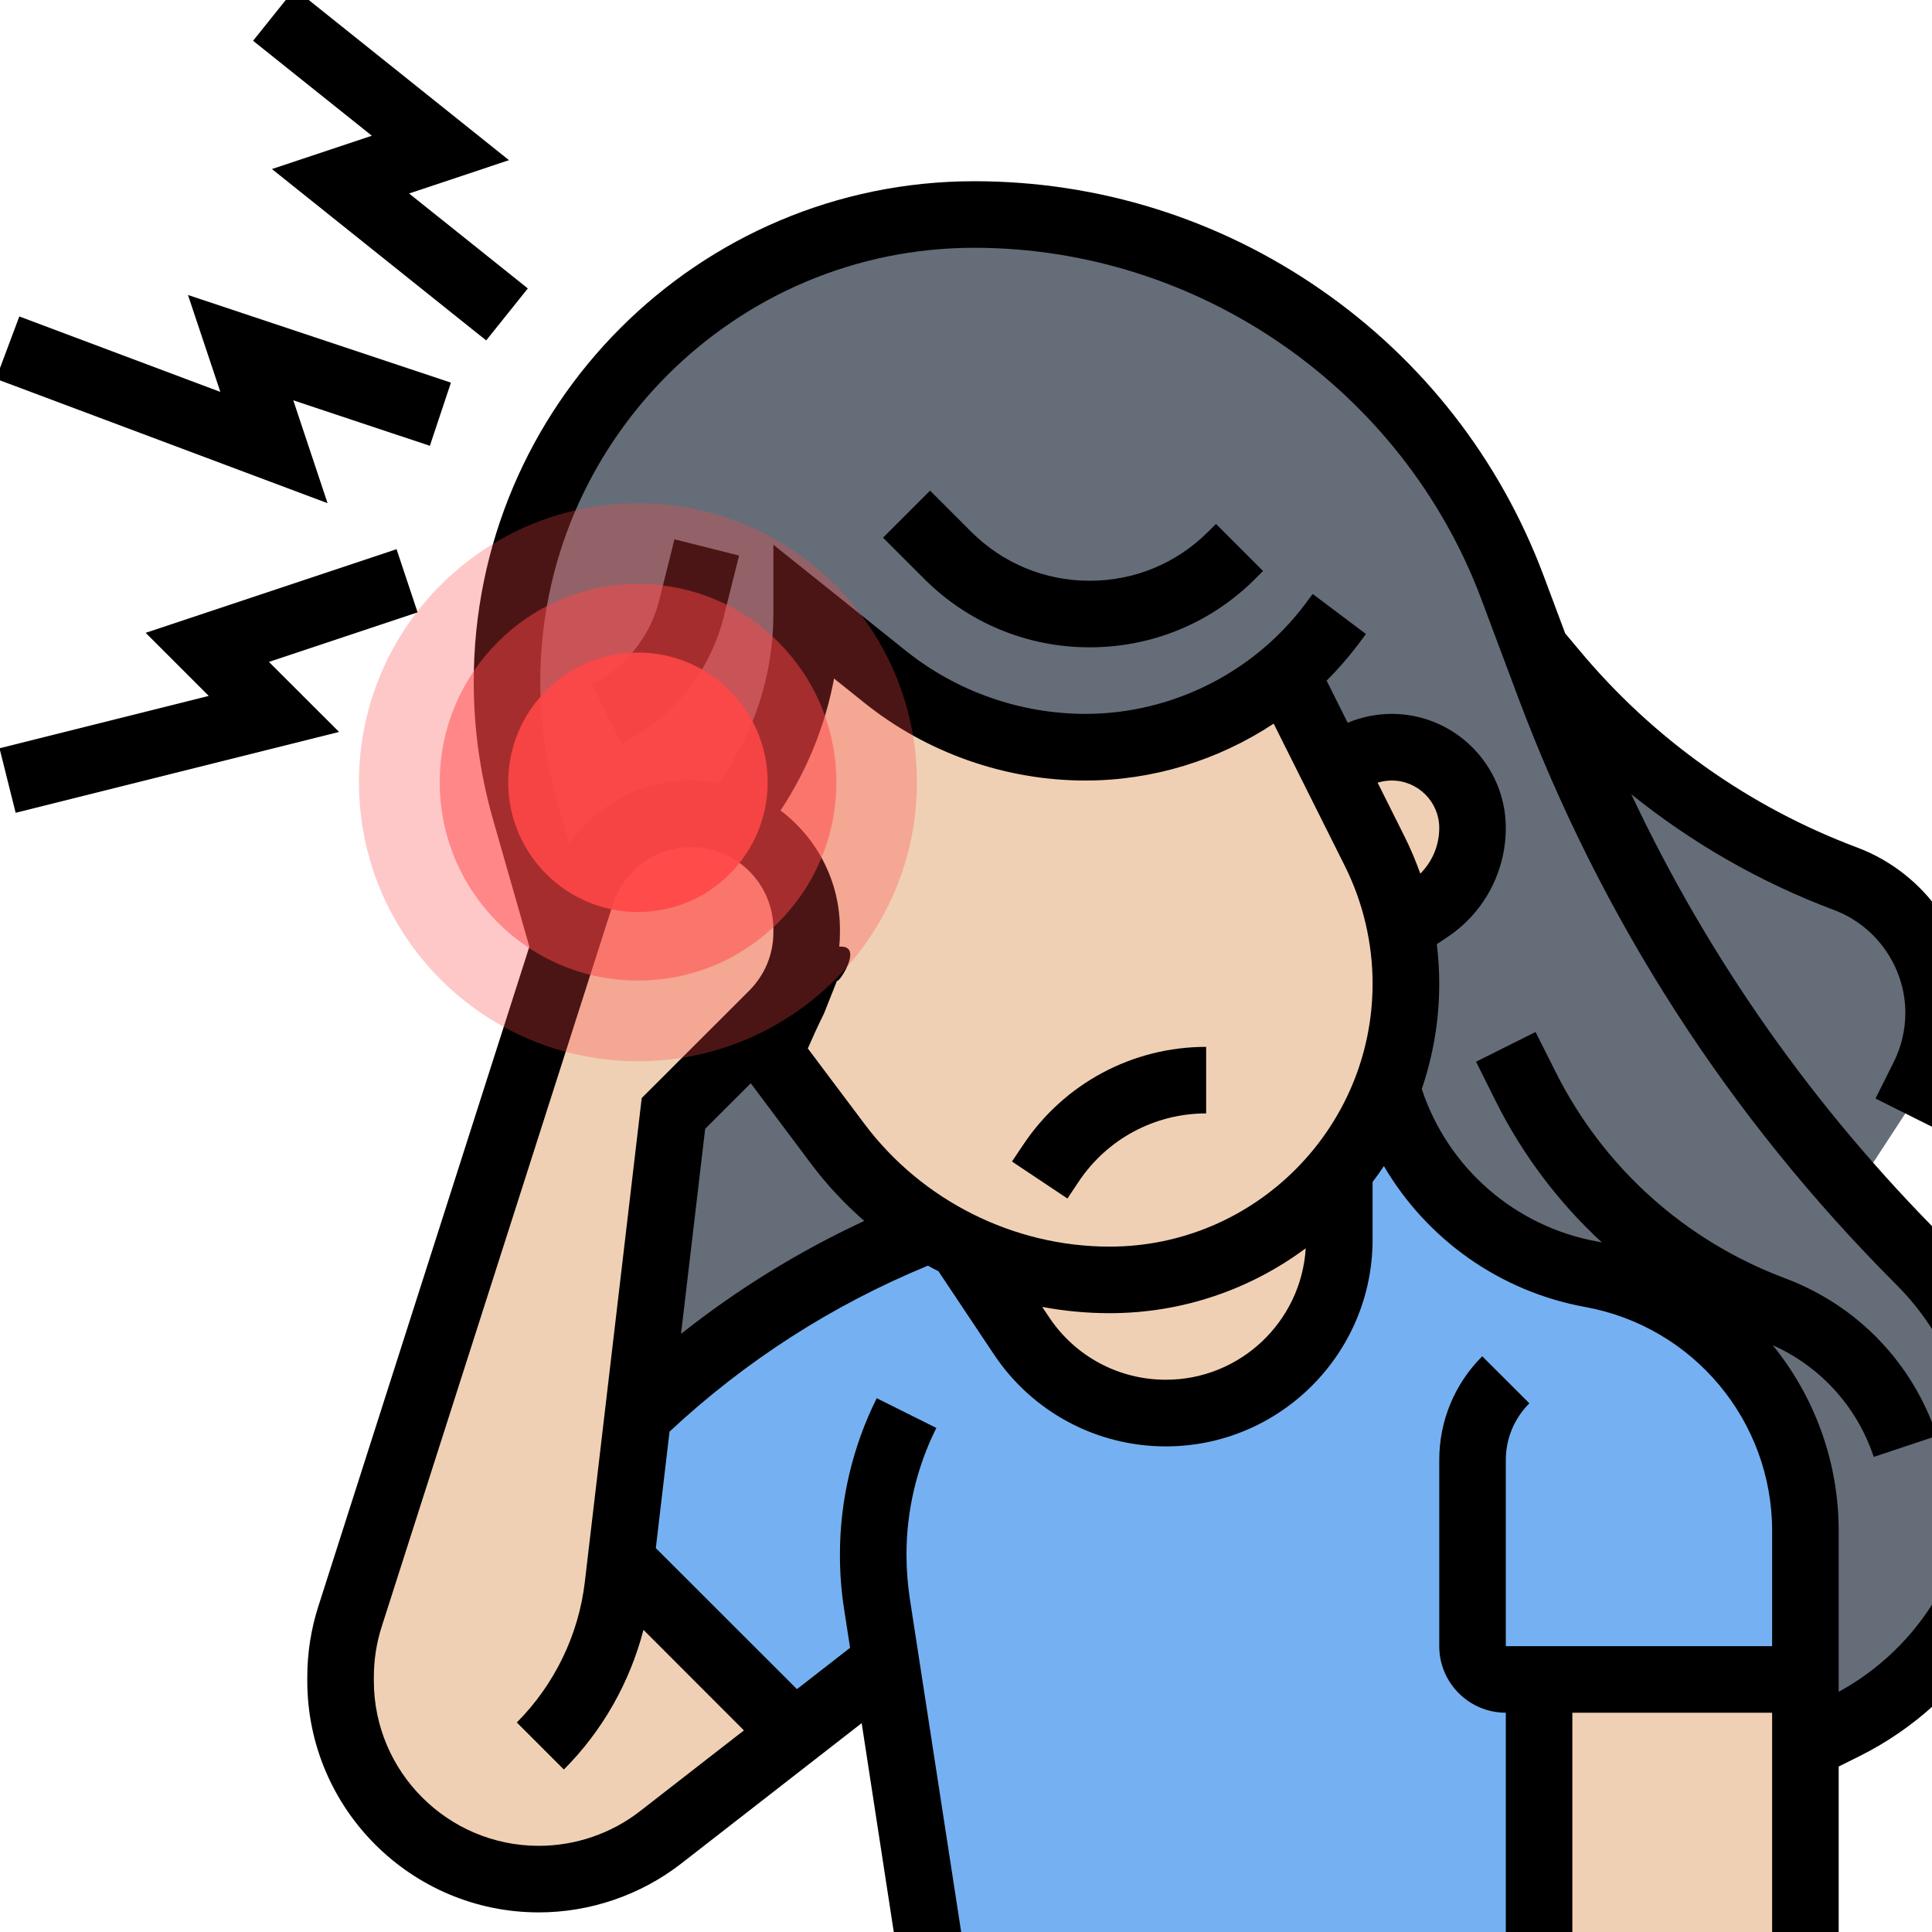 <svg width="20" height="20" viewBox="0 0 20 20" fill="none" xmlns="http://www.w3.org/2000/svg">
    <g clip-path="url(#clip0_3550_1848)">
        <g clip-path="url(#clip1_3550_1848)">
            <path d="M8.675 11.843C8.94 12.197 9.266 12.492 9.632 12.72C8.507 13.16 7.478 13.817 6.604 14.654L6.972 11.526L7.809 10.689L8.675 11.843Z" fill="#656D78"/>
            <path d="M20.069 10.486C20.069 10.602 20.055 10.716 20.029 10.827C20.003 10.939 19.964 11.047 19.912 11.15L19.724 11.526L19.196 12.334C17.832 10.798 16.76 9.022 16.037 7.094L15.902 6.733L16.085 6.952C16.889 7.917 17.93 8.656 19.106 9.097C19.395 9.206 19.636 9.398 19.804 9.641C19.973 9.884 20.069 10.177 20.069 10.486Z" fill="#656D78"/>
            <path d="M13.31 6.969C13.111 7.139 12.894 7.283 12.663 7.399C12.226 7.617 11.739 7.735 11.237 7.735C10.484 7.735 9.753 7.479 9.165 7.008L8.351 6.356C8.351 7.143 8.072 7.901 7.57 8.498C7.441 8.451 7.301 8.424 7.155 8.424C6.636 8.424 6.175 8.76 6.017 9.255L5.842 9.804L5.84 9.803L5.435 8.386C5.311 7.954 5.249 7.507 5.249 7.058C5.249 5.722 5.79 4.513 6.666 3.638C7.541 2.762 8.75 2.221 10.086 2.221C11.326 2.221 12.501 2.605 13.475 3.28C14.449 3.956 15.222 4.921 15.658 6.082L15.901 6.733L15.902 6.733L16.037 7.094C16.76 9.022 17.832 10.799 19.196 12.334C19.416 12.582 19.643 12.824 19.878 13.059C20.16 13.34 20.38 13.672 20.529 14.033C20.679 14.394 20.758 14.785 20.758 15.183C20.758 15.752 20.597 16.297 20.309 16.763C20.021 17.229 19.606 17.616 19.097 17.871L18.69 18.074V17.385V15.848C18.69 15.195 18.456 14.589 18.063 14.117C17.669 13.646 17.114 13.307 16.472 13.191C15.502 13.015 14.705 12.323 14.393 11.387L14.355 11.272C14.484 10.934 14.554 10.566 14.554 10.182C14.554 9.989 14.536 9.797 14.5 9.609L14.793 9.414C14.933 9.32 15.046 9.195 15.124 9.049C15.201 8.905 15.244 8.741 15.244 8.572C15.244 8.341 15.15 8.131 14.998 7.98C14.847 7.829 14.638 7.735 14.407 7.735C14.277 7.735 14.149 7.765 14.033 7.823L13.796 7.942L13.31 6.969Z" fill="#656D78"/>
            <path d="M9.954 12.898L10.575 13.828C10.908 14.328 11.469 14.628 12.069 14.628C12.565 14.628 13.014 14.427 13.339 14.102C13.665 13.777 13.865 13.328 13.865 12.832V12.12C14.071 11.868 14.238 11.582 14.355 11.273L14.393 11.387C14.705 12.323 15.502 13.015 16.473 13.191C17.114 13.308 17.669 13.646 18.063 14.117C18.457 14.589 18.69 15.195 18.69 15.848V17.385H15.933V20.832H9.73L9.172 17.206L8.222 17.945L6.428 16.152L6.605 14.654C7.478 13.817 8.507 13.16 9.632 12.72C9.736 12.785 9.844 12.844 9.954 12.897V12.898Z" fill="#75B1F2"/>
            <path d="M18.69 18.075V20.832H15.933V17.385H18.69V18.075Z" fill="#F0D0B4"/>
            <path d="M6.428 16.152L8.222 17.945L6.839 19.02C6.479 19.301 6.035 19.453 5.579 19.453C5.012 19.453 4.499 19.223 4.127 18.852C3.756 18.48 3.526 17.967 3.526 17.4V17.361C3.526 17.149 3.559 16.938 3.624 16.735L5.842 9.804L6.017 9.255C6.175 8.76 6.636 8.424 7.155 8.424C7.301 8.424 7.441 8.451 7.57 8.498C7.734 8.559 7.88 8.654 8.001 8.775C8.217 8.991 8.351 9.289 8.351 9.62V9.653C8.351 9.825 8.314 9.993 8.244 10.148C8.185 10.276 8.103 10.395 8.001 10.498L7.809 10.689L6.972 11.526L6.604 14.654L6.428 16.152Z" fill="#F0D0B4"/>
            <path d="M15.244 8.571C15.244 8.741 15.201 8.905 15.124 9.049C15.046 9.194 14.933 9.32 14.793 9.414L14.5 9.609C14.492 9.565 14.483 9.521 14.473 9.477C14.418 9.247 14.337 9.023 14.23 8.811L13.796 7.942L14.033 7.823C14.149 7.765 14.277 7.735 14.407 7.735C14.638 7.735 14.847 7.828 14.998 7.98C15.15 8.131 15.244 8.341 15.244 8.571Z" fill="#F0D0B4"/>
            <path d="M13.865 12.12V12.832C13.865 13.328 13.664 13.777 13.339 14.102C13.014 14.427 12.565 14.628 12.069 14.628C11.468 14.628 10.908 14.328 10.574 13.828L9.954 12.897V12.897C10.426 13.126 10.949 13.249 11.487 13.249C12.334 13.249 13.101 12.906 13.656 12.351C13.729 12.277 13.799 12.2 13.865 12.12Z" fill="#F0D0B4"/>
            <path d="M8.244 10.148C8.314 9.993 8.351 9.825 8.351 9.653V9.62C8.351 9.289 8.217 8.991 8.001 8.775C7.88 8.654 7.734 8.559 7.57 8.498C8.073 7.901 8.351 7.143 8.351 6.356L9.165 7.008C9.754 7.479 10.484 7.735 11.237 7.735C11.739 7.735 12.226 7.617 12.663 7.399C12.895 7.283 13.112 7.139 13.31 6.969L13.796 7.942L14.23 8.811C14.337 9.024 14.418 9.247 14.473 9.478C14.483 9.521 14.492 9.565 14.5 9.609C14.536 9.797 14.555 9.989 14.555 10.182C14.555 10.566 14.484 10.934 14.355 11.272C14.237 11.582 14.071 11.868 13.865 12.12C13.8 12.2 13.73 12.277 13.656 12.351C13.101 12.906 12.335 13.249 11.488 13.249C10.949 13.249 10.426 13.126 9.954 12.897C9.844 12.844 9.736 12.784 9.632 12.72C9.265 12.492 8.94 12.197 8.675 11.843L7.809 10.689L8.001 10.498C8.103 10.395 8.185 10.276 8.244 10.148Z" fill="#F0D0B4"/>
            <path d="M12.507 5.504C12.18 5.832 11.744 6.012 11.28 6.012C10.817 6.012 10.381 5.832 10.053 5.504L9.628 5.079L9.141 5.566L9.566 5.991C10.024 6.449 10.633 6.701 11.28 6.701C11.928 6.701 12.537 6.449 12.995 5.991L13.075 5.911L12.588 5.424L12.507 5.504Z" fill="black"/>
            <path d="M20.121 12.815C18.775 11.468 17.69 9.928 16.887 8.222C17.516 8.728 18.224 9.135 18.985 9.42C19.427 9.586 19.724 10.014 19.724 10.486C19.724 10.662 19.682 10.839 19.603 10.996L19.415 11.372L20.032 11.68L20.22 11.304C20.346 11.052 20.413 10.769 20.413 10.486C20.413 9.729 19.936 9.041 19.227 8.774C18.108 8.355 17.113 7.649 16.349 6.731L16.203 6.557L15.98 5.961C15.528 4.755 14.73 3.73 13.671 2.997C12.613 2.264 11.373 1.876 10.085 1.876C7.228 1.876 4.904 4.2 4.904 7.058C4.904 7.539 4.971 8.018 5.103 8.481L5.48 9.8L3.295 16.63C3.219 16.867 3.181 17.113 3.181 17.361V17.4C3.181 18.722 4.256 19.797 5.578 19.797C6.109 19.797 6.631 19.618 7.05 19.293L8.92 17.838L9.433 21.176H19.034V18.287L19.251 18.179C20.393 17.608 21.102 16.46 21.102 15.183C21.102 14.289 20.754 13.447 20.121 12.815ZM6.627 18.748C6.329 18.981 5.956 19.108 5.578 19.108C4.636 19.108 3.87 18.342 3.87 17.4V17.361C3.87 17.184 3.897 17.009 3.951 16.84L6.345 9.36C6.458 9.007 6.784 8.769 7.155 8.769C7.624 8.769 8.006 9.151 8.006 9.62V9.652C8.006 9.88 7.917 10.093 7.757 10.254L6.643 11.367L6.054 16.377C5.99 16.924 5.739 17.441 5.35 17.831L5.837 18.318C6.236 17.919 6.52 17.416 6.661 16.872L7.701 17.913L6.627 18.748ZM7.772 11.214L8.398 12.05C8.561 12.267 8.745 12.463 8.947 12.639C8.269 12.954 7.635 13.345 7.05 13.808L7.3 11.685L7.772 11.214ZM14.538 8.656L14.261 8.102C14.309 8.088 14.357 8.08 14.407 8.08C14.678 8.08 14.899 8.3 14.899 8.571C14.899 8.751 14.827 8.92 14.703 9.044C14.656 8.912 14.601 8.782 14.538 8.656ZM13.185 7.491L13.922 8.965C14.11 9.341 14.209 9.762 14.209 10.182C14.209 11.683 12.988 12.905 11.487 12.905C10.494 12.905 9.546 12.43 8.95 11.636L8.263 10.721C8.332 10.65 8.393 10.573 8.446 10.492L8.206 10.721C8.338 11.072 8.259 11.035 8.53 10.492L8.695 10.076C8.552 10.361 9.002 9.774 8.688 9.8C8.693 9.751 8.695 9.702 8.695 9.652V9.62C8.695 9.118 8.453 8.671 8.08 8.39C8.355 7.976 8.543 7.511 8.634 7.024L8.95 7.277C9.597 7.795 10.409 8.08 11.237 8.08C11.935 8.08 12.613 7.869 13.185 7.491ZM13.517 12.922C13.47 13.681 12.839 14.283 12.069 14.283C11.582 14.283 11.131 14.042 10.861 13.637L10.789 13.529C11.018 13.572 11.251 13.594 11.487 13.594C12.247 13.594 12.949 13.344 13.517 12.922ZM9.418 16.546C9.396 16.399 9.384 16.25 9.384 16.102V16.088C9.384 15.637 9.491 15.185 9.693 14.782L9.076 14.474C8.827 14.972 8.695 15.53 8.695 16.088V16.102C8.695 16.285 8.709 16.469 8.737 16.65L8.8 17.058L8.25 17.486L6.789 16.026L6.931 14.82C7.716 14.088 8.615 13.51 9.606 13.102C9.642 13.122 9.678 13.142 9.715 13.16L10.288 14.019C10.685 14.616 11.351 14.973 12.069 14.973C13.249 14.973 14.209 14.012 14.209 12.832V12.236C14.25 12.182 14.289 12.127 14.326 12.071C14.77 12.829 15.526 13.369 16.41 13.53C17.531 13.734 18.345 14.709 18.345 15.848V17.041H15.588V15.115C15.588 14.893 15.675 14.684 15.832 14.527L15.344 14.04C15.057 14.327 14.899 14.709 14.899 15.115V17.041C14.899 17.421 15.208 17.73 15.588 17.73V20.487H10.025L9.418 16.546ZM16.277 20.487V17.73H18.345V20.487H16.277ZM19.034 17.514V15.848C19.034 15.125 18.78 14.453 18.351 13.925C18.846 14.147 19.224 14.562 19.397 15.082L20.051 14.864C19.799 14.107 19.226 13.513 18.48 13.233C17.441 12.844 16.596 12.083 16.101 11.091L15.896 10.683L15.28 10.991L15.484 11.4C15.762 11.956 16.136 12.45 16.583 12.862C16.567 12.858 16.55 12.855 16.534 12.852C15.687 12.698 14.992 12.095 14.72 11.279L14.718 11.274C14.835 10.931 14.899 10.564 14.899 10.182C14.899 10.046 14.89 9.91 14.874 9.774L14.983 9.701C15.362 9.449 15.588 9.026 15.588 8.571C15.588 7.92 15.058 7.39 14.407 7.39C14.251 7.39 14.095 7.422 13.951 7.482L13.733 7.046C13.851 6.928 13.962 6.801 14.063 6.667L14.14 6.563L13.589 6.149L13.511 6.253C12.977 6.965 12.127 7.39 11.237 7.39C10.565 7.39 9.905 7.159 9.38 6.739L8.006 5.639V6.356C8.006 6.986 7.805 7.599 7.438 8.106C7.346 8.089 7.252 8.079 7.155 8.079C6.641 8.079 6.175 8.331 5.893 8.736L5.766 8.291C5.651 7.89 5.593 7.475 5.593 7.057C5.593 4.58 7.608 2.565 10.085 2.565C12.409 2.565 14.519 4.027 15.335 6.203L15.714 7.215C16.577 9.516 17.896 11.564 19.634 13.302C20.136 13.805 20.413 14.473 20.413 15.183C20.413 16.163 19.887 17.046 19.034 17.514Z" fill="black"/>
            <path d="M6.824 6.214C6.73 6.592 6.476 6.908 6.128 7.082L6.436 7.699C6.965 7.434 7.35 6.955 7.493 6.382L7.651 5.751L6.982 5.583L6.824 6.214Z" fill="black"/>
            <path d="M2.784 6.852L4.323 6.339L4.105 5.685L1.508 6.551L2.161 7.204L-0.005 7.746L0.162 8.414L3.51 7.577L2.784 6.852Z" fill="black"/>
            <path d="M3.036 4.144L4.45 4.615L4.668 3.961L1.946 3.054L2.281 4.057L0.2 3.276L-0.042 3.922L3.391 5.209L3.036 4.144Z" fill="black"/>
            <path d="M2.815 1.75L5.033 3.524L5.464 2.986L4.235 2.003L5.269 1.658L3.051 -0.116L2.62 0.422L3.849 1.405L2.815 1.75Z" fill="black"/>
            <path d="M10.592 11.851L10.476 12.024L11.05 12.407L11.166 12.233C11.461 11.79 11.954 11.526 12.486 11.526V10.837C11.723 10.837 11.015 11.216 10.592 11.851Z" fill="black"/>
            <ellipse cx="6.604" cy="8.098" rx="2.888" ry="2.888" fill="#FF4646" fill-opacity="0.3"/>
            <ellipse cx="6.605" cy="8.098" rx="2.053" ry="2.053" fill="#FF4646" fill-opacity="0.5"/>
            <ellipse cx="6.604" cy="8.098" rx="1.343" ry="1.343" fill="#FF4646" fill-opacity="0.9"/>
        </g>
    </g>
    <defs>
        <clipPath id="clip0_3550_1848">
            <rect width="20" height="20" fill="white"/>
        </clipPath>
        <clipPath id="clip1_3550_1848">
            <rect width="21.293" height="21.293" fill="white" transform="translate(-0.116 -0.116)"/>
        </clipPath>
    </defs>
</svg>
